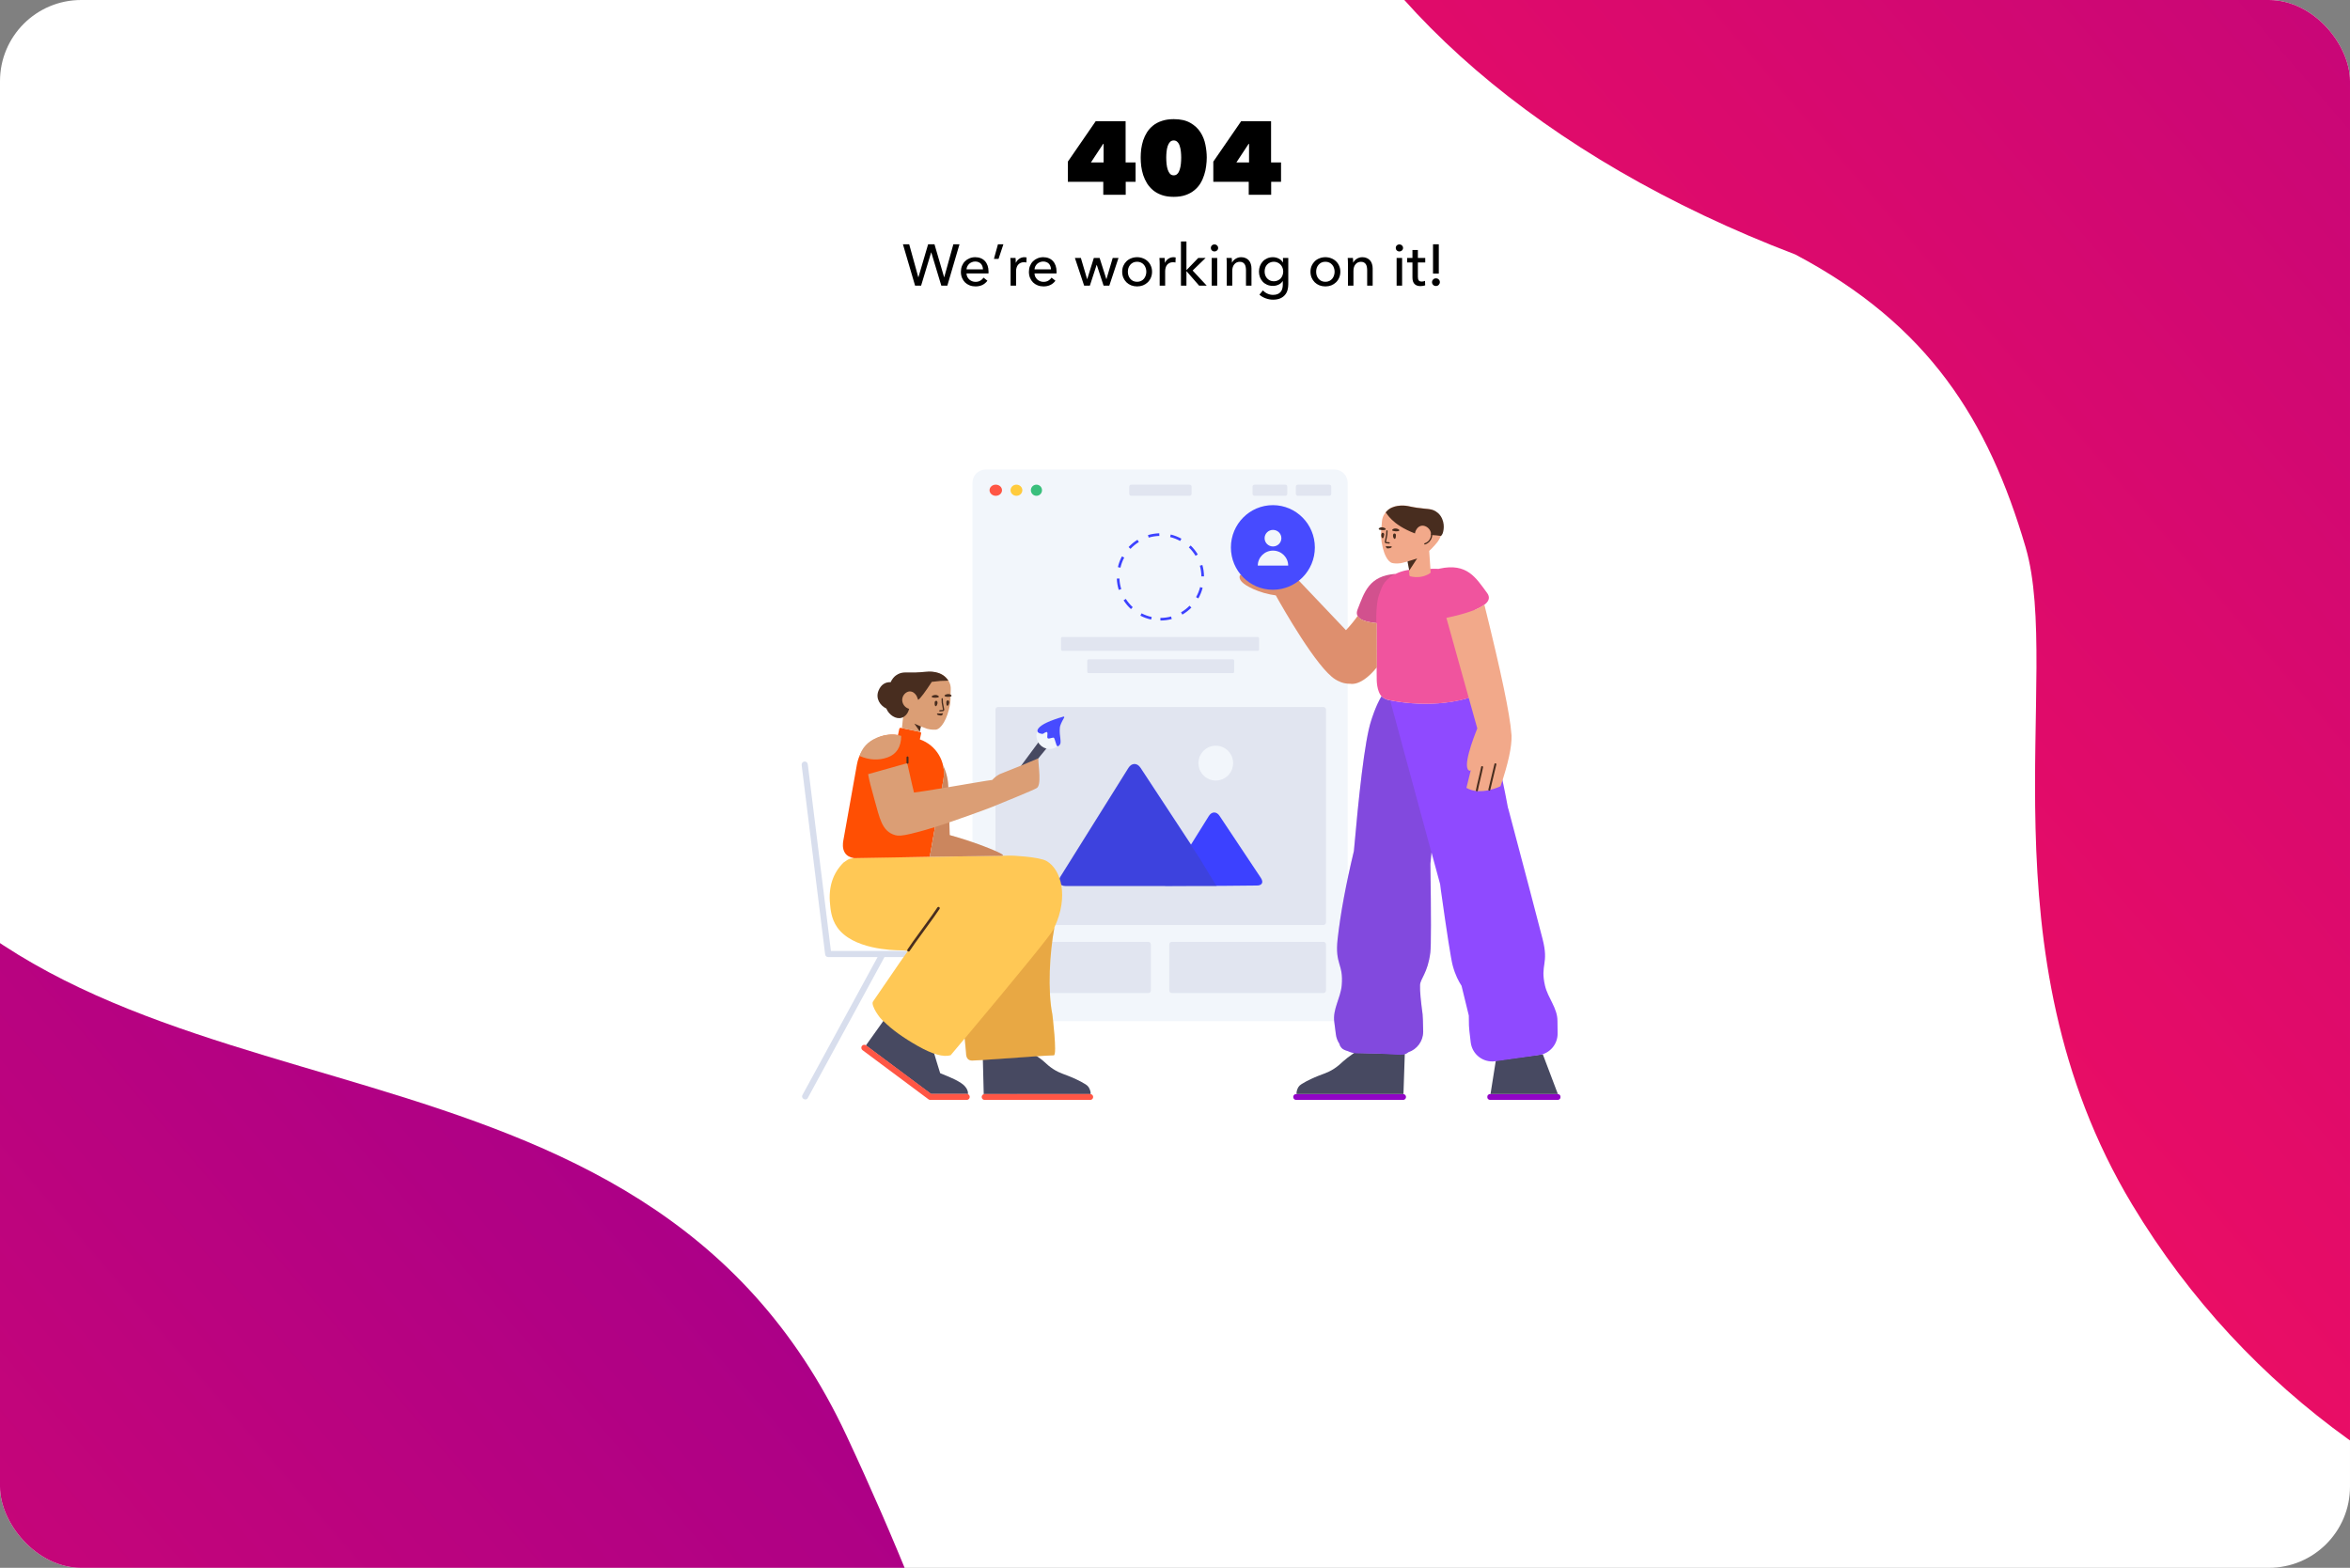 <svg width="1448" height="966" viewBox="0 0 1448 966" fill="none" xmlns="http://www.w3.org/2000/svg">
<rect x="0" y="0" width="1448" height="966" fill="#808080" stroke="none"/>
<g clip-path="url(#clip0_558_12682)">
<rect width="1448" height="966" rx="50" fill="white"/>
<path fill-rule="evenodd" clip-rule="evenodd" d="M2066.61 -9.429C1939.46 -281.368 1611.44 -184.228 1467.74 -387.253C1389.07 -498.391 1262.52 -745.996 899.726 -432.423C666.239 -229.13 793.847 37.606 1106.23 156.802C1188.42 200.27 1225.11 258.899 1248.09 337.083C1271.07 415.267 1219.64 585.642 1313.72 742.082C1596.82 1212.86 2542.77 1008.97 2066.61 -9.429Z" fill="url(#paint0_linear_558_12682)"/>
<path fill-rule="evenodd" clip-rule="evenodd" d="M521.608 884.571C394.461 612.632 66.443 709.772 -77.264 506.747C-155.931 395.609 -282.481 148.004 -645.274 461.577C-878.761 664.87 -751.153 931.606 -438.769 1050.8C-356.584 1094.27 -319.893 1152.9 -296.91 1231.08C-273.928 1309.27 -325.357 1479.64 -231.283 1636.08C51.816 2106.86 997.77 1902.97 521.608 884.571Z" fill="url(#paint1_linear_558_12682)"/>
<path d="M693.632 120H679.808V112H657.984V99.584L675.136 74.688H693.568V100.096H699.712V112H693.632V120ZM679.744 88.64L672.192 100.096H680V88.64H679.744ZM723.213 121.28C720.439 121.28 718.007 120.917 715.917 120.192C713.826 119.467 712.034 118.485 710.541 117.248C709.047 116.011 707.789 114.581 706.765 112.96C705.783 111.339 704.994 109.632 704.397 107.84C703.842 106.048 703.437 104.235 703.181 102.4C702.967 100.565 702.861 98.795 702.861 97.088C702.861 95.424 702.967 93.675 703.181 91.84C703.437 90.005 703.842 88.213 704.397 86.464C704.994 84.715 705.783 83.051 706.765 81.472C707.789 79.893 709.047 78.507 710.541 77.312C712.034 76.117 713.826 75.179 715.917 74.496C718.007 73.771 720.439 73.408 723.213 73.408C727.394 73.408 730.807 74.176 733.453 75.712C736.098 77.205 738.167 79.125 739.661 81.472C741.154 83.776 742.178 86.336 742.733 89.152C743.287 91.925 743.565 94.571 743.565 97.088C743.565 98.752 743.437 100.523 743.181 102.4C742.967 104.235 742.562 106.048 741.965 107.84C741.41 109.632 740.642 111.339 739.661 112.96C738.679 114.581 737.421 116.011 735.885 117.248C734.391 118.485 732.599 119.467 730.509 120.192C728.418 120.917 725.986 121.28 723.213 121.28ZM723.213 86.528C722.274 86.528 721.506 86.848 720.909 87.488C720.311 88.128 719.842 88.96 719.501 89.984C719.159 91.008 718.925 92.16 718.797 93.44C718.669 94.677 718.605 95.893 718.605 97.088C718.605 98.325 718.669 99.605 718.797 100.928C718.925 102.208 719.159 103.381 719.501 104.448C719.842 105.515 720.311 106.389 720.909 107.072C721.506 107.712 722.274 108.032 723.213 108.032C724.151 108.032 724.919 107.712 725.517 107.072C726.157 106.389 726.626 105.515 726.925 104.448C727.266 103.381 727.501 102.208 727.629 100.928C727.757 99.605 727.821 98.325 727.821 97.088C727.821 95.893 727.757 94.677 727.629 93.44C727.501 92.16 727.266 91.008 726.925 89.984C726.626 88.96 726.157 88.128 725.517 87.488C724.919 86.848 724.151 86.528 723.213 86.528ZM783.257 120H769.433V112H747.609V99.584L764.761 74.688H783.193V100.096H789.337V112H783.257V120ZM769.369 88.64L761.817 100.096H769.625V88.64H769.369Z" fill="black"/>
<path d="M565.828 170.816H565.9L571.876 150.512H575.8L581.74 170.816H581.812L587.428 150.512H591.208L583.72 176H580.012L573.82 155.516H573.748L567.556 176H563.848L556.36 150.512H560.212L565.828 170.816ZM605.685 165.956C605.661 165.284 605.541 164.66 605.325 164.084C605.133 163.484 604.833 162.968 604.425 162.536C604.041 162.104 603.549 161.768 602.949 161.528C602.373 161.264 601.689 161.132 600.897 161.132C600.177 161.132 599.493 161.264 598.845 161.528C598.221 161.768 597.669 162.104 597.189 162.536C596.733 162.968 596.349 163.484 596.037 164.084C595.749 164.66 595.581 165.284 595.533 165.956H605.685ZM609.105 167.324C609.105 167.516 609.105 167.708 609.105 167.9C609.105 168.092 609.093 168.284 609.069 168.476H595.533C595.557 169.196 595.713 169.88 596.001 170.528C596.313 171.152 596.721 171.704 597.225 172.184C597.729 172.64 598.305 173 598.953 173.264C599.625 173.528 600.333 173.66 601.077 173.66C602.229 173.66 603.225 173.408 604.065 172.904C604.905 172.4 605.565 171.788 606.045 171.068L608.421 172.976C607.509 174.176 606.429 175.064 605.181 175.64C603.957 176.192 602.589 176.468 601.077 176.468C599.781 176.468 598.581 176.252 597.477 175.82C596.373 175.388 595.425 174.788 594.633 174.02C593.841 173.228 593.217 172.28 592.761 171.176C592.305 170.072 592.077 168.848 592.077 167.504C592.077 166.184 592.293 164.972 592.725 163.868C593.181 162.74 593.805 161.78 594.597 160.988C595.389 160.196 596.325 159.584 597.405 159.152C598.485 158.696 599.649 158.468 600.897 158.468C602.145 158.468 603.273 158.672 604.281 159.08C605.313 159.488 606.177 160.076 606.873 160.844C607.593 161.612 608.145 162.548 608.529 163.652C608.913 164.732 609.105 165.956 609.105 167.324ZM615.27 159.512H612.426L614.91 150.512H618.258L615.27 159.512ZM622.689 162.608C622.689 162.152 622.677 161.564 622.653 160.844C622.629 160.124 622.593 159.488 622.545 158.936H625.749C625.797 159.368 625.833 159.872 625.857 160.448C625.881 161 625.893 161.456 625.893 161.816H626.001C626.481 160.808 627.177 160.004 628.089 159.404C629.025 158.78 630.069 158.468 631.221 158.468C631.749 158.468 632.193 158.516 632.553 158.612L632.409 161.744C631.929 161.624 631.413 161.564 630.861 161.564C630.045 161.564 629.337 161.72 628.737 162.032C628.137 162.32 627.633 162.716 627.225 163.22C626.841 163.724 626.553 164.312 626.361 164.984C626.169 165.632 626.073 166.316 626.073 167.036V176H622.689V162.608ZM647.592 165.956C647.568 165.284 647.448 164.66 647.232 164.084C647.04 163.484 646.74 162.968 646.332 162.536C645.948 162.104 645.456 161.768 644.856 161.528C644.28 161.264 643.596 161.132 642.804 161.132C642.084 161.132 641.4 161.264 640.752 161.528C640.128 161.768 639.576 162.104 639.096 162.536C638.64 162.968 638.256 163.484 637.944 164.084C637.656 164.66 637.488 165.284 637.44 165.956H647.592ZM651.012 167.324C651.012 167.516 651.012 167.708 651.012 167.9C651.012 168.092 651 168.284 650.976 168.476H637.44C637.464 169.196 637.62 169.88 637.908 170.528C638.22 171.152 638.628 171.704 639.132 172.184C639.636 172.64 640.212 173 640.86 173.264C641.532 173.528 642.24 173.66 642.984 173.66C644.136 173.66 645.132 173.408 645.972 172.904C646.812 172.4 647.472 171.788 647.952 171.068L650.328 172.976C649.416 174.176 648.336 175.064 647.088 175.64C645.864 176.192 644.496 176.468 642.984 176.468C641.688 176.468 640.488 176.252 639.384 175.82C638.28 175.388 637.332 174.788 636.54 174.02C635.748 173.228 635.124 172.28 634.668 171.176C634.212 170.072 633.984 168.848 633.984 167.504C633.984 166.184 634.2 164.972 634.632 163.868C635.088 162.74 635.712 161.78 636.504 160.988C637.296 160.196 638.232 159.584 639.312 159.152C640.392 158.696 641.556 158.468 642.804 158.468C644.052 158.468 645.18 158.672 646.188 159.08C647.22 159.488 648.084 160.076 648.78 160.844C649.5 161.612 650.052 162.548 650.436 163.652C650.82 164.732 651.012 165.956 651.012 167.324ZM665.996 158.936L669.848 171.968H669.92L673.988 158.936H677.552L681.692 171.968H681.764L685.616 158.936H689.18L683.528 176H680L675.788 163.184H675.716L671.54 176H668.012L662.324 158.936H665.996ZM709.86 167.432C709.86 168.752 709.62 169.964 709.14 171.068C708.684 172.172 708.036 173.132 707.196 173.948C706.38 174.74 705.408 175.364 704.28 175.82C703.152 176.252 701.94 176.468 700.644 176.468C699.348 176.468 698.136 176.252 697.008 175.82C695.88 175.364 694.908 174.74 694.092 173.948C693.276 173.132 692.628 172.172 692.148 171.068C691.692 169.964 691.464 168.752 691.464 167.432C691.464 166.112 691.692 164.912 692.148 163.832C692.628 162.728 693.276 161.78 694.092 160.988C694.908 160.196 695.88 159.584 697.008 159.152C698.136 158.696 699.348 158.468 700.644 158.468C701.94 158.468 703.152 158.696 704.28 159.152C705.408 159.584 706.38 160.196 707.196 160.988C708.036 161.78 708.684 162.728 709.14 163.832C709.62 164.912 709.86 166.112 709.86 167.432ZM706.332 167.432C706.332 166.616 706.2 165.836 705.936 165.092C705.696 164.348 705.336 163.7 704.856 163.148C704.376 162.572 703.776 162.116 703.056 161.78C702.36 161.444 701.556 161.276 700.644 161.276C699.732 161.276 698.916 161.444 698.196 161.78C697.5 162.116 696.912 162.572 696.432 163.148C695.952 163.7 695.58 164.348 695.316 165.092C695.076 165.836 694.956 166.616 694.956 167.432C694.956 168.248 695.076 169.028 695.316 169.772C695.58 170.516 695.952 171.176 696.432 171.752C696.912 172.328 697.5 172.784 698.196 173.12C698.916 173.456 699.732 173.624 700.644 173.624C701.556 173.624 702.36 173.456 703.056 173.12C703.776 172.784 704.376 172.328 704.856 171.752C705.336 171.176 705.696 170.516 705.936 169.772C706.2 169.028 706.332 168.248 706.332 167.432ZM714.553 162.608C714.553 162.152 714.541 161.564 714.517 160.844C714.493 160.124 714.457 159.488 714.409 158.936H717.613C717.661 159.368 717.697 159.872 717.721 160.448C717.745 161 717.757 161.456 717.757 161.816H717.865C718.345 160.808 719.041 160.004 719.953 159.404C720.889 158.78 721.933 158.468 723.085 158.468C723.613 158.468 724.057 158.516 724.417 158.612L724.273 161.744C723.793 161.624 723.277 161.564 722.725 161.564C721.909 161.564 721.201 161.72 720.601 162.032C720.001 162.32 719.497 162.716 719.089 163.22C718.705 163.724 718.417 164.312 718.225 164.984C718.033 165.632 717.937 166.316 717.937 167.036V176H714.553V162.608ZM731.052 166.352H731.16L738.324 158.936H742.86L734.868 166.676L743.544 176H738.864L731.16 167.144H731.052V176H727.668V148.784H731.052V166.352ZM750 176H746.616V158.936H750V176ZM750.576 152.78C750.576 153.404 750.348 153.92 749.892 154.328C749.46 154.736 748.932 154.94 748.308 154.94C747.684 154.94 747.156 154.736 746.724 154.328C746.292 153.896 746.076 153.38 746.076 152.78C746.076 152.156 746.292 151.64 746.724 151.232C747.156 150.8 747.684 150.584 748.308 150.584C748.932 150.584 749.46 150.8 749.892 151.232C750.348 151.64 750.576 152.156 750.576 152.78ZM758.956 158.936C759.004 159.368 759.04 159.86 759.064 160.412C759.088 160.94 759.1 161.384 759.1 161.744H759.208C759.424 161.288 759.712 160.868 760.072 160.484C760.456 160.076 760.888 159.728 761.368 159.44C761.848 159.128 762.376 158.888 762.952 158.72C763.528 158.552 764.128 158.468 764.752 158.468C765.856 158.468 766.804 158.66 767.596 159.044C768.388 159.404 769.048 159.896 769.576 160.52C770.104 161.144 770.488 161.876 770.728 162.716C770.992 163.556 771.124 164.456 771.124 165.416V176H767.74V166.532C767.74 165.836 767.68 165.176 767.56 164.552C767.464 163.928 767.272 163.376 766.984 162.896C766.696 162.416 766.3 162.032 765.796 161.744C765.292 161.456 764.644 161.312 763.852 161.312C762.508 161.312 761.404 161.828 760.54 162.86C759.7 163.868 759.28 165.224 759.28 166.928V176H755.896V162.608C755.896 162.152 755.884 161.564 755.86 160.844C755.836 160.124 755.8 159.488 755.752 158.936H758.956ZM778.182 178.916C778.926 179.756 779.85 180.428 780.954 180.932C782.082 181.436 783.234 181.688 784.41 181.688C785.538 181.688 786.486 181.52 787.254 181.184C788.022 180.872 788.634 180.428 789.09 179.852C789.57 179.3 789.906 178.64 790.098 177.872C790.314 177.104 790.422 176.276 790.422 175.388V173.192H790.35C789.726 174.152 788.874 174.884 787.794 175.388C786.714 175.892 785.562 176.144 784.338 176.144C783.042 176.144 781.854 175.916 780.774 175.46C779.718 175.004 778.818 174.38 778.074 173.588C777.33 172.796 776.754 171.872 776.346 170.816C775.938 169.736 775.734 168.584 775.734 167.36C775.734 166.136 775.938 164.984 776.346 163.904C776.754 162.824 777.33 161.888 778.074 161.096C778.818 160.28 779.718 159.644 780.774 159.188C781.83 158.708 783.006 158.468 784.302 158.468C785.526 158.468 786.69 158.732 787.794 159.26C788.922 159.788 789.81 160.592 790.458 161.672H790.53V158.936H793.806V175.136C793.806 176.384 793.65 177.572 793.338 178.7C793.026 179.852 792.498 180.86 791.754 181.724C791.01 182.612 790.038 183.32 788.838 183.848C787.638 184.376 786.15 184.64 784.374 184.64C782.886 184.64 781.386 184.364 779.874 183.812C778.386 183.284 777.102 182.528 776.022 181.544L778.182 178.916ZM779.226 167.288C779.226 168.08 779.346 168.836 779.586 169.556C779.85 170.276 780.222 170.912 780.702 171.464C781.206 172.016 781.806 172.46 782.502 172.796C783.198 173.132 783.99 173.3 784.878 173.3C785.742 173.3 786.534 173.144 787.254 172.832C787.974 172.52 788.586 172.1 789.09 171.572C789.594 171.02 789.978 170.384 790.242 169.664C790.53 168.92 790.674 168.128 790.674 167.288C790.674 166.472 790.53 165.704 790.242 164.984C789.978 164.264 789.582 163.628 789.054 163.076C788.55 162.524 787.938 162.092 787.218 161.78C786.522 161.444 785.742 161.276 784.878 161.276C783.99 161.276 783.198 161.444 782.502 161.78C781.806 162.092 781.206 162.524 780.702 163.076C780.222 163.604 779.85 164.24 779.586 164.984C779.346 165.704 779.226 166.472 779.226 167.288ZM825.876 167.432C825.876 168.752 825.636 169.964 825.156 171.068C824.7 172.172 824.052 173.132 823.212 173.948C822.396 174.74 821.424 175.364 820.296 175.82C819.168 176.252 817.956 176.468 816.66 176.468C815.364 176.468 814.152 176.252 813.024 175.82C811.896 175.364 810.924 174.74 810.108 173.948C809.292 173.132 808.644 172.172 808.164 171.068C807.708 169.964 807.48 168.752 807.48 167.432C807.48 166.112 807.708 164.912 808.164 163.832C808.644 162.728 809.292 161.78 810.108 160.988C810.924 160.196 811.896 159.584 813.024 159.152C814.152 158.696 815.364 158.468 816.66 158.468C817.956 158.468 819.168 158.696 820.296 159.152C821.424 159.584 822.396 160.196 823.212 160.988C824.052 161.78 824.7 162.728 825.156 163.832C825.636 164.912 825.876 166.112 825.876 167.432ZM822.348 167.432C822.348 166.616 822.216 165.836 821.952 165.092C821.712 164.348 821.352 163.7 820.872 163.148C820.392 162.572 819.792 162.116 819.072 161.78C818.376 161.444 817.572 161.276 816.66 161.276C815.748 161.276 814.932 161.444 814.212 161.78C813.516 162.116 812.928 162.572 812.448 163.148C811.968 163.7 811.596 164.348 811.332 165.092C811.092 165.836 810.972 166.616 810.972 167.432C810.972 168.248 811.092 169.028 811.332 169.772C811.596 170.516 811.968 171.176 812.448 171.752C812.928 172.328 813.516 172.784 814.212 173.12C814.932 173.456 815.748 173.624 816.66 173.624C817.572 173.624 818.376 173.456 819.072 173.12C819.792 172.784 820.392 172.328 820.872 171.752C821.352 171.176 821.712 170.516 821.952 169.772C822.216 169.028 822.348 168.248 822.348 167.432ZM833.628 158.936C833.676 159.368 833.712 159.86 833.736 160.412C833.76 160.94 833.772 161.384 833.772 161.744H833.88C834.096 161.288 834.384 160.868 834.744 160.484C835.128 160.076 835.56 159.728 836.04 159.44C836.52 159.128 837.048 158.888 837.624 158.72C838.2 158.552 838.8 158.468 839.424 158.468C840.528 158.468 841.476 158.66 842.268 159.044C843.06 159.404 843.72 159.896 844.248 160.52C844.776 161.144 845.16 161.876 845.4 162.716C845.664 163.556 845.796 164.456 845.796 165.416V176H842.412V166.532C842.412 165.836 842.352 165.176 842.232 164.552C842.136 163.928 841.944 163.376 841.656 162.896C841.368 162.416 840.972 162.032 840.468 161.744C839.964 161.456 839.316 161.312 838.524 161.312C837.18 161.312 836.076 161.828 835.212 162.86C834.372 163.868 833.952 165.224 833.952 166.928V176H830.568V162.608C830.568 162.152 830.556 161.564 830.532 160.844C830.508 160.124 830.472 159.488 830.424 158.936H833.628ZM863.941 176H860.557V158.936H863.941V176ZM864.517 152.78C864.517 153.404 864.289 153.92 863.833 154.328C863.401 154.736 862.873 154.94 862.249 154.94C861.625 154.94 861.097 154.736 860.665 154.328C860.233 153.896 860.017 153.38 860.017 152.78C860.017 152.156 860.233 151.64 860.665 151.232C861.097 150.8 861.625 150.584 862.249 150.584C862.873 150.584 863.401 150.8 863.833 151.232C864.289 151.64 864.517 152.156 864.517 152.78ZM878.19 161.708H873.654V170.6C873.654 171.632 873.846 172.376 874.23 172.832C874.614 173.264 875.226 173.48 876.066 173.48C876.378 173.48 876.714 173.444 877.074 173.372C877.434 173.3 877.758 173.192 878.046 173.048L878.154 175.82C877.746 175.964 877.29 176.072 876.786 176.144C876.306 176.24 875.802 176.288 875.274 176.288C873.666 176.288 872.43 175.844 871.566 174.956C870.726 174.068 870.306 172.736 870.306 170.96V161.708H867.03V158.936H870.306V154.04H873.654V158.936H878.19V161.708ZM886.546 168.548H882.982V150.512H886.546V168.548ZM887.194 173.84C887.194 174.464 886.966 175.016 886.51 175.496C886.054 175.976 885.478 176.216 884.782 176.216C884.11 176.216 883.534 175.988 883.054 175.532C882.598 175.052 882.37 174.5 882.37 173.876C882.37 173.228 882.598 172.676 883.054 172.22C883.51 171.74 884.086 171.5 884.782 171.5C885.478 171.5 886.054 171.728 886.51 172.184C886.966 172.64 887.194 173.192 887.194 173.84Z" fill="black"/>
<path d="M822.296 289.308H607.306C602.842 289.308 599.224 292.927 599.224 297.392V621.129C599.224 625.593 602.842 629.212 607.306 629.212H822.296C826.76 629.212 830.379 625.593 830.379 621.129V297.392C830.379 292.927 826.76 289.308 822.296 289.308Z" fill="#F2F6FB"/>
<path d="M613.57 305.486C615.69 305.486 617.409 303.947 617.409 302.05C617.409 300.153 615.69 298.615 613.57 298.615C611.449 298.615 609.731 300.153 609.731 302.05C609.731 303.947 611.449 305.486 613.57 305.486Z" fill="#FF5645"/>
<path d="M626.299 305.486C628.308 305.486 629.936 303.947 629.936 302.05C629.936 300.153 628.308 298.615 626.299 298.615C624.291 298.615 622.662 300.153 622.662 302.05C622.662 303.947 624.291 305.486 626.299 305.486Z" fill="#FFCB3D"/>
<path d="M638.625 305.486C640.522 305.486 642.06 303.947 642.06 302.05C642.06 300.153 640.522 298.615 638.625 298.615C636.728 298.615 635.19 300.153 635.19 302.05C635.19 303.947 636.728 305.486 638.625 305.486Z" fill="#3ABF7C"/>
<path d="M697.02 298.615H732.986C733.656 298.615 734.199 299.158 734.199 299.827V304.273C734.199 304.943 733.656 305.486 732.986 305.486H697.02C696.35 305.486 695.808 304.943 695.808 304.273V299.827C695.808 299.158 696.35 298.615 697.02 298.615ZM799.666 298.615H819.063C819.733 298.615 820.276 299.158 820.276 299.827V304.273C820.276 304.943 819.733 305.486 819.063 305.486H799.666C798.996 305.486 798.453 304.943 798.453 304.273V299.827C798.453 299.158 798.996 298.615 799.666 298.615ZM772.994 298.615H791.988C792.657 298.615 793.2 299.158 793.2 299.827V304.273C793.2 304.943 792.657 305.486 791.988 305.486H772.994C772.325 305.486 771.782 304.943 771.782 304.273V299.827C771.782 299.158 772.325 298.615 772.994 298.615ZM670.752 406.245H759.658C760.105 406.245 760.466 406.607 760.466 407.053V413.934C760.466 414.38 760.105 414.742 759.658 414.742H670.752C670.306 414.742 669.944 414.38 669.944 413.934V407.053C669.944 406.607 670.306 406.245 670.752 406.245ZM654.588 392.488H775.015C775.461 392.488 775.823 392.85 775.823 393.296V400.177C775.823 400.623 775.461 400.985 775.015 400.985H654.588C654.141 400.985 653.779 400.623 653.779 400.177V393.296C653.779 392.85 654.141 392.488 654.588 392.488ZM613.368 437.231C613.368 436.339 614.095 435.617 614.985 435.617H815.426C816.319 435.617 817.043 436.339 817.043 437.231V568.338C817.043 569.23 816.315 569.952 815.426 569.952H614.985C614.092 569.952 613.368 569.229 613.368 568.338V437.231ZM614.632 580.308H707.071C707.792 580.308 708.053 580.383 708.317 580.524C708.58 580.665 708.787 580.872 708.928 581.135C709.068 581.399 709.144 581.66 709.144 582.381V609.797C709.144 610.517 709.068 610.779 708.928 611.042C708.787 611.305 708.58 611.512 708.317 611.653C708.053 611.794 707.792 611.869 707.071 611.869H614.632C613.911 611.869 613.65 611.794 613.386 611.653C613.123 611.512 612.916 611.305 612.775 611.042C612.634 610.779 612.559 610.517 612.559 609.797V582.381C612.559 581.66 612.634 581.399 612.775 581.135C612.916 580.872 613.123 580.665 613.386 580.524C613.65 580.383 613.911 580.308 614.632 580.308ZM722.531 580.308H814.971C815.691 580.308 815.953 580.383 816.216 580.524C816.479 580.665 816.686 580.872 816.827 581.135C816.968 581.399 817.043 581.66 817.043 582.381V609.797C817.043 610.517 816.968 610.779 816.827 611.042C816.686 611.305 816.479 611.512 816.216 611.653C815.953 611.794 815.691 611.869 814.971 611.869H722.531C721.81 611.869 721.549 611.794 721.286 611.653C721.022 611.512 720.816 611.305 720.675 611.042C720.534 610.779 720.459 610.517 720.459 609.797V582.381C720.459 581.66 720.534 581.399 720.675 581.135C720.816 580.872 721.022 580.665 721.286 580.524C721.549 580.383 721.81 580.308 722.531 580.308Z" fill="#E1E5F0"/>
<path d="M749.132 480.921C755.032 480.921 759.815 476.117 759.815 470.192C759.815 464.266 755.032 459.462 749.132 459.462C743.231 459.462 738.448 464.266 738.448 470.192C738.448 476.117 743.231 480.921 749.132 480.921Z" fill="#F2F6FB"/>
<path d="M715.003 382.331V380.714C717.251 380.714 719.459 380.421 721.588 379.847L722.009 381.408C719.743 382.019 717.393 382.331 715.003 382.331ZM728.531 378.682L727.716 377.286C729.636 376.165 731.401 374.795 732.965 373.213L734.114 374.35C732.451 376.032 730.573 377.49 728.531 378.682ZM738.383 368.715L736.978 367.916C738.075 365.986 738.913 363.918 739.468 361.758L741.033 362.161C740.443 364.459 739.551 366.661 738.383 368.715ZM741.875 355.108L740.259 355.128C740.23 352.882 739.908 350.677 739.307 348.554L740.862 348.114C741.502 350.373 741.845 352.719 741.875 355.108ZM738.051 341.624L736.665 342.457C735.52 340.551 734.127 338.803 732.525 337.26L733.646 336.096C735.35 337.737 736.832 339.597 738.051 341.624ZM727.959 331.901L727.179 333.317C725.236 332.245 723.157 331.434 720.99 330.907L721.372 329.336C723.679 329.897 725.891 330.761 727.959 331.901ZM714.311 328.585L714.352 330.202C712.107 330.258 709.906 330.609 707.791 331.238L707.33 329.688C709.582 329.019 711.924 328.646 714.311 328.585ZM700.879 332.584L701.729 333.959C699.839 335.129 698.109 336.545 696.587 338.166L695.409 337.06C697.028 335.335 698.868 333.829 700.879 332.584ZM691.287 342.802L692.713 343.564C691.667 345.521 690.883 347.61 690.384 349.784L688.809 349.423C689.339 347.108 690.174 344.885 691.287 342.802ZM688.149 356.494L689.764 356.432C689.85 358.675 690.229 360.872 690.886 362.98L689.343 363.461C688.643 361.217 688.24 358.88 688.149 356.494ZM692.321 369.874L693.684 369.005C694.878 370.88 696.316 372.592 697.957 374.094L696.865 375.286C695.121 373.689 693.591 371.869 692.321 369.874ZM702.659 379.334L703.402 377.898C705.372 378.919 707.47 379.676 709.651 380.146L709.31 381.726C706.989 381.226 704.755 380.42 702.659 379.334ZM731.922 545.891L717.9 545.954L717.939 545.891H656.697C652.903 545.891 651.46 543.283 653.471 540.066L695.323 473.159C697.335 469.942 700.665 469.897 702.763 473.063L733.862 520.384L744.863 502.76C746.637 499.919 749.579 499.874 751.436 502.663L776.907 540.907C778.763 543.694 777.572 545.711 774.218 545.607L755.592 545.784L749.711 545.81L749.76 545.891C749.76 545.891 746.687 545.891 742.891 545.891H731.922Z" fill="#3C41FF"/>
<path opacity="0.177" d="M749.594 545.983C749.594 545.983 746.521 545.983 742.725 545.983H656.531C652.737 545.983 651.293 543.374 653.305 540.158L695.156 473.251C697.168 470.034 700.499 469.989 702.597 473.155L738.788 528.225" fill="#444444"/>
<path d="M959.696 677.712H918.274C917.304 677.712 916.456 677.013 916.456 676.173V675.614C916.456 674.774 917.264 674.075 918.274 674.075H959.696C960.666 674.075 961.515 674.774 961.515 675.614V676.173C961.515 677.013 960.707 677.712 959.696 677.712ZM864.527 674.075C865.531 674.075 866.345 674.889 866.345 675.894C866.345 676.898 865.531 677.712 864.527 677.712H798.656C797.651 677.712 796.837 676.898 796.837 675.894C796.837 674.889 797.651 674.075 798.656 674.075H864.527Z" fill="#9105C6"/>
<path d="M959.917 674.087C959.845 674.079 959.771 674.075 959.696 674.075H918.413L921.68 653.457L950.615 649.537L959.917 674.087ZM864.768 674.091C864.689 674.08 864.608 674.075 864.527 674.075H798.942C798.898 673.854 798.876 673.575 798.883 673.214C798.928 672.931 798.934 672.608 799.02 672.286C799.539 670.355 800.167 669.072 802.006 667.932C803.845 666.792 805.722 665.774 807.678 664.878C814.891 661.487 817.355 661.53 822.098 658.42C824.061 657.12 825.866 655.616 827.551 653.988C828.675 652.902 830.969 651.139 834.434 648.698L865.59 649.396L864.768 674.091Z" fill="#474961"/>
<path d="M908.619 426.409C911.695 432.397 920.02 450.98 927.452 488.809C928.064 491.947 928.651 495.003 929.215 497.969L929.272 497.901C939.457 536.282 946.527 563.152 950.481 578.51C954.543 594.284 948.91 594.038 951.99 607.308C953.766 614.959 959.716 621.111 959.664 629.078C959.656 630.336 959.687 632.853 959.755 636.627C959.878 643.367 954.953 649.14 948.278 650.078L921.316 653.868C914.022 654.893 907.279 649.81 906.254 642.516C906.244 642.449 906.235 642.382 906.227 642.314C905.499 636.496 905.131 633.036 905.122 631.937C905.102 629.658 905.074 627.584 905.03 625.694C903.477 619.336 901.858 612.718 900.555 607.384C898.797 604.668 896.729 600.914 895.099 594.84C894.027 590.844 891.59 575.291 887.787 548.181C887.714 547.817 887.575 546.697 887.37 544.819L882.047 525.225C881.825 527.513 881.599 529.828 881.37 532.164C881.839 564.636 881.827 582.878 881.333 586.89C879.778 599.515 875.126 602.991 874.99 606.958C874.857 610.845 875.448 616.508 876.57 625.02C876.714 626.111 876.831 629.587 876.92 635.451C876.921 635.519 876.922 635.587 876.922 635.654C876.922 641.558 873.087 646.566 867.772 648.322C864.429 651.366 859.046 649.05 844.91 649.146C844.91 649.146 842.735 649.165 839.863 648.992L836.359 648.992C834.285 648.992 832.311 648.516 830.549 647.661C828.878 647.193 827.495 646.578 826.725 645.769C826.082 645.074 825.676 644.286 825.676 644.286C825.484 643.856 825.346 643.432 825.247 643.032C824.13 641.351 823.38 639.394 823.121 637.269C822.664 633.522 822.344 631.026 822.161 629.781C821.002 621.899 826.037 614.979 826.731 607.155C827.934 593.585 822.391 594.613 824.218 578.428C825.98 562.815 829.315 544.793 834.222 524.363C837.06 492.185 840.795 456.03 844.91 443.881C844.979 443.664 847.545 435.052 851.256 428.973C851.369 429.095 851.487 429.212 851.609 429.324C852.073 429.761 852.535 430.076 852.996 430.311C853.919 430.86 854.684 431.049 854.684 431.049C854.684 431.049 854.722 431.048 854.761 431.088C854.761 431.088 879.537 437.285 904.12 430.227L904.195 430.185C904.195 430.185 904.953 429.969 905.856 429.388C906.271 429.138 906.759 428.766 907.209 428.354C907.772 427.803 908.237 427.14 908.619 426.409Z" fill="#8F4AFF"/>
<path opacity="0.177" d="M856.556 431.483L869.493 479.187L882.035 525.353C881.817 527.6 881.595 529.872 881.37 532.164C881.839 564.636 881.827 582.878 881.333 586.89C879.778 599.515 875.126 602.991 874.99 606.958C874.857 610.845 875.448 616.508 876.57 625.02C876.714 626.111 876.831 629.587 876.92 635.451C876.921 635.519 876.922 635.587 876.922 635.654C876.922 641.558 873.087 646.566 867.772 648.322C864.429 651.366 859.045 649.05 844.91 649.146C844.91 649.146 842.735 649.165 839.863 648.992L836.359 648.992C834.285 648.992 832.311 648.516 830.549 647.661C828.878 647.193 827.495 646.578 826.725 645.768C826.082 645.074 825.676 644.286 825.676 644.286C825.484 643.856 825.346 643.432 825.247 643.032C824.13 641.351 823.38 639.394 823.121 637.269C822.664 633.522 822.344 631.026 822.161 629.781C821.002 621.899 826.037 614.979 826.731 607.155C827.934 593.585 822.391 594.613 824.218 578.428C825.98 562.815 829.315 544.793 834.222 524.363C837.06 492.185 840.795 456.03 844.91 443.881C844.979 443.664 847.545 435.052 851.256 428.973C851.369 429.095 851.487 429.212 851.609 429.324C852.073 429.761 852.535 430.076 852.996 430.311C853.919 430.86 854.684 431.049 854.684 431.049C854.684 431.049 854.722 431.048 854.761 431.088C854.761 431.088 855.393 431.246 856.556 431.483Z" fill="#444444"/>
<path d="M909.049 375.672C909.095 376.137 909.141 376.616 909.185 377.111L909.187 377.233L909.298 379.211C909.949 401.231 910.274 411.128 910.456 415.006C910.456 415.006 910.425 415.411 910.473 416.016C910.58 417.793 910.746 425.106 907.377 428.399C906.928 428.811 906.439 429.184 906.025 429.433C905.122 430.015 904.364 430.23 904.364 430.23L904.289 430.272C879.706 437.331 854.93 431.134 854.93 431.134C854.511 431.023 854.107 430.91 853.338 430.526C852.583 430.15 851.865 429.595 851.635 429.379C848.191 426.205 848.244 418.881 848.289 417.102C848.28 416.536 848.272 416.091 848.272 416.091C848.315 412.393 848.3 403.411 848.199 383.925C838.547 383.03 834.64 380.245 836.476 375.572C840.649 364.956 843.413 354.77 859.956 353.593C864.015 351.569 868.447 350.892 871.532 350.685C873.319 350.573 874.652 350.591 875.185 350.622C875.413 350.618 875.719 350.653 876.29 350.683C876.862 350.714 877.509 350.743 878.233 350.771C878.955 350.718 879.602 350.666 880.172 350.615C880.742 350.565 881.008 350.52 881.274 350.515C881.844 350.465 883.137 350.402 884.928 350.452C885.354 350.465 885.807 350.487 886.282 350.518C886.521 350.463 886.763 350.409 887.01 350.356C904.012 346.686 909.388 355.978 916.291 365.321C919.054 369.061 916.64 372.511 909.049 375.672Z" fill="#F0549E"/>
<path opacity="0.177" d="M859.699 353.592C857.337 354.783 855.106 356.433 853.346 358.716C852.564 359.74 851.563 361.293 850.803 363.53C850.694 363.855 850.585 364.14 850.477 364.465C850.222 365.157 849.677 366.622 849.21 368.206C848.708 369.994 848.31 373.396 848.05 378.13L848.052 378.252L848.011 380.233C848.018 381.481 848.024 382.69 848.03 383.861C838.616 382.933 834.818 380.159 836.634 375.539C840.771 365.013 843.523 354.908 859.699 353.592Z" fill="#444444"/>
<path d="M906.257 474.543C905.92 474.805 905.721 474.922 905.721 474.922C900.416 474.031 908.001 454.38 910.262 448.818L891.22 380.693C903.041 378.194 910.839 375.469 914.613 372.52C924.879 413.833 930.427 440.331 931.255 452.013C931.318 452.384 931.357 452.781 931.371 453.204C931.592 460.002 929.333 470.406 924.595 484.415C924.557 484.498 912.233 490.549 903.563 485.433L906.257 474.543ZM854.401 315.054C854.418 315.031 854.435 315.008 854.452 314.985C857.999 311.01 864.528 311.127 867.469 311.761C867.826 311.84 869.095 312.135 870.932 312.45C871.928 312.636 872.732 312.721 873.21 312.812C879.173 313.682 881.62 313.208 884.465 315.133C884.998 315.473 886.208 316.332 887.186 317.857C889.943 322.17 888.639 327.235 888.277 328.741C887.072 333.248 884.124 335.782 883.197 336.864C882.508 337.681 881.551 338.594 880.621 339.418L881.522 352.463C881.531 352.745 881.42 353.032 881.182 353.162C880.155 353.845 878.686 354.624 876.842 355.093C873.517 355.977 870.629 355.512 868.997 355.084C868.671 355.014 868.417 354.7 868.406 354.376L867.918 345.822C867.564 345.915 867.187 346.011 866.785 346.111C863.233 347.038 863.447 346.939 863.197 346.994C860.598 347.371 858.436 347.062 858.042 346.939C856.608 346.667 855.208 345.3 854.057 343.107C852.495 340.179 851.295 335.745 850.947 330.547C850.863 329.807 850.899 329.079 850.934 328.352L851.53 321.14C851.659 319.528 852.189 317.958 853.145 316.595C853.534 315.986 853.911 315.497 854.359 315.097C854.373 315.083 854.387 315.068 854.401 315.054ZM836.511 379.532C837.796 381.853 841.692 383.315 848.199 383.919C848.27 397.551 848.299 406.042 848.295 411.18C838.59 423.134 832.097 421.269 832.097 421.269C827.574 421.464 824.116 419.408 822.811 418.618C811.426 411.751 789.814 373.535 786.086 366.841C781.166 366.167 776.572 364.874 772.305 362.962C765.5 359.912 762.758 357.019 764.078 354.282L798.953 356.534L799.049 356.467L829.294 388.303C832.464 384.935 834.617 382.184 836.511 379.532Z" fill="#F2A98A"/>
<path opacity="0.2" d="M836.641 379.532C837.926 381.853 841.823 383.315 848.33 383.919C848.4 397.551 848.429 406.042 848.425 411.18C838.72 423.134 832.227 421.269 832.227 421.269C827.704 421.464 824.246 419.408 822.941 418.618C811.556 411.751 789.944 373.535 786.217 366.841C781.296 366.167 776.702 364.874 772.435 362.962C765.63 359.912 762.888 357.019 764.209 354.282L799.083 356.534L799.179 356.467L829.424 388.303C832.594 384.935 834.747 382.184 836.641 379.532Z" fill="#8C2A00"/>
<path d="M867.263 345.964L873.217 344.064L868.346 351.507L867.263 345.964Z" fill="#482D1F"/>
<path d="M881.779 329.636C881.822 328.657 881.62 327.651 881.093 326.726C879.997 324.782 877.692 323.524 875.695 323.964C874.572 324.212 873.76 324.98 873.671 325.052C872.442 326.305 872.049 327.726 872.049 327.726L871.852 328.67C857.368 323.144 854.56 316.17 853.805 315.73C854.035 315.47 854.262 315.25 854.403 315.061C857.99 311.09 864.641 311.22 867.621 311.859C868.019 311.941 869.288 312.237 871.164 312.556C872.201 312.746 873.005 312.831 873.483 312.922C879.566 313.805 882.054 313.335 884.939 315.264C885.472 315.604 886.723 316.467 887.7 317.992C890.749 322.621 889.36 327.717 888.831 328.881C888.461 329.695 887.88 330.203 887.88 330.203C885.739 329.882 883.744 329.74 881.779 329.636ZM849.907 326.34C849.508 326.238 849.414 325.707 849.711 325.439C850.092 325.135 850.754 324.846 851.561 324.889C853.216 324.975 854.934 326.158 853.053 326.545C851.948 326.771 850.665 326.541 849.907 326.34ZM858.206 327.058C857.806 326.956 857.713 326.425 858.05 326.16C858.431 325.856 859.093 325.567 859.941 325.611C861.595 325.698 863.312 326.921 861.432 327.268C860.245 327.529 858.964 327.26 858.206 327.058Z" fill="#482D1F"/>
<path d="M852.907 329.33C852.83 330.014 852.65 331.138 852.225 331.52C851.508 332.09 850.726 330.025 851.316 328.801C851.545 328.287 851.832 328.221 852.153 328.279C852.633 328.385 852.932 328.846 852.907 329.33ZM860.135 329.628C860.139 330.316 860.08 331.446 859.651 331.91C859.01 332.564 857.981 330.567 858.453 329.297C858.641 328.781 858.93 328.674 859.253 328.691C859.737 328.717 860.12 329.141 860.135 329.628Z" fill="#482D1F"/>
<path d="M856.392 337.729C856.679 337.663 857.375 337.497 857.52 337.059C857.524 336.978 857.571 336.859 857.534 336.777C857.388 336.486 856.895 336.622 856.167 336.624C854.871 336.637 853.828 336.461 853.828 336.461C853.828 336.461 854.068 337.283 854.257 337.536C854.629 338.162 855.942 337.826 856.392 337.729Z" fill="#482D1F"/>
<path d="M854.073 329.472L854.08 329.416L854.074 329.444L854.073 329.472ZM853.248 333.703C853.148 334.154 853.478 334.62 853.934 334.721C854.034 334.735 854.034 334.735 854.099 334.744C854.777 334.832 855.202 334.874 855.933 334.912C856.156 334.924 856.346 334.752 856.357 334.529C856.369 334.307 856.198 334.116 855.975 334.105C855.267 334.068 854.862 334.028 854.203 333.942L854.073 333.925C854.072 333.923 854.038 333.875 854.039 333.867L854.873 329.57L854.88 329.514L855.005 327.133C855.017 326.91 854.845 326.72 854.622 326.708C854.4 326.697 854.209 326.868 854.198 327.091L854.074 329.444L853.248 333.703Z" fill="#482D1F"/>
<path d="M881.752 329.012C881.812 330.209 881.465 331.469 880.822 332.444C880.036 333.675 879.047 334.288 877.809 334.709C877.597 334.781 877.484 335.01 877.556 335.222C877.628 335.433 877.857 335.546 878.069 335.474C878.613 335.289 879.05 335.101 879.566 334.781C880.327 334.31 880.987 333.689 881.5 332.884C882.235 331.771 882.628 330.341 882.559 328.972C882.548 328.749 882.358 328.577 882.135 328.588C881.912 328.599 881.741 328.789 881.752 329.012Z" fill="#482D1F"/>
<path d="M912.631 472.524C912.695 472.195 913.013 471.981 913.342 472.045C913.67 472.109 913.885 472.427 913.821 472.756C913.418 474.82 913.055 476.414 912.205 479.955C911.36 483.479 910.999 485.062 910.601 487.103C910.537 487.432 910.219 487.647 909.89 487.583C909.562 487.518 909.347 487.2 909.411 486.871C909.814 484.807 910.177 483.213 911.027 479.672C911.872 476.148 912.233 474.565 912.631 472.524ZM920.827 470.745C920.911 470.421 921.242 470.227 921.566 470.311C921.89 470.395 922.085 470.726 922 471.05C921.423 473.27 921.015 475.001 920.135 478.863C919.253 482.736 918.842 484.475 918.261 486.711C918.177 487.035 917.846 487.229 917.522 487.145C917.198 487.06 917.003 486.729 917.088 486.405C917.665 484.186 918.073 482.455 918.953 478.593C919.835 474.72 920.246 472.981 920.827 470.745Z" fill="#482D1F"/>
<path d="M784.309 363.376C798.593 363.376 810.173 351.705 810.173 337.307C810.173 322.91 798.593 311.238 784.309 311.238C770.025 311.238 758.446 322.91 758.446 337.307C758.446 351.705 770.025 363.376 784.309 363.376Z" fill="#474BFF"/>
<path d="M784.38 336.698C781.526 336.698 779.213 334.414 779.213 331.595C779.213 328.777 781.526 326.492 784.38 326.492C787.233 326.492 789.546 328.777 789.546 331.595C789.546 334.414 787.233 336.698 784.38 336.698ZM784.38 339.25C789.552 339.25 793.744 343.391 793.744 348.5H775.015C775.015 343.391 779.207 339.25 784.38 339.25Z" fill="#F2F6FB"/>
<path d="M508.418 587.831V587.907C508.418 588.877 509.267 589.685 510.237 589.685H540.748L529.998 609.408C522.32 623.473 514.682 637.498 507.044 651.563L494.395 674.762C493.951 675.57 494.315 676.621 495.163 677.106L495.325 677.187C496.174 677.672 497.265 677.389 497.669 676.621L544.991 589.685H576.512L623.834 676.621C624.238 677.389 625.33 677.632 626.178 677.187L626.34 677.106C627.188 676.621 627.552 675.57 627.108 674.762L614.459 651.563C606.781 637.498 599.143 623.473 591.505 609.408L580.755 589.685H621.208C622.218 589.685 623.026 588.877 623.026 587.907V587.705C623.026 586.735 622.177 585.926 621.208 585.926H593.728C575.825 585.926 557.882 585.926 539.939 585.926H511.986L508.58 558.362C506.236 539.609 503.933 520.815 501.589 502.021L497.75 470.981C497.628 469.89 496.699 469.082 495.689 469.203L495.487 469.243C494.517 469.365 493.83 470.375 493.951 471.385L508.378 587.624C508.388 587.694 508.402 587.764 508.418 587.831Z" fill="#D8DEED"/>
<path d="M596.286 674.233C596.038 674.108 595.76 674.038 595.468 674.038H573.616L533.513 644.157L548.709 622.867L573.037 640.529C574.37 645.056 575.744 649.583 577.118 654.15C577.846 656.534 578.573 658.878 579.301 661.223C581.564 662.112 583.503 662.92 584.877 663.526C587.504 664.658 589.727 665.709 592.151 667.285C592.151 667.285 594.253 668.578 595.425 670.438C595.789 671.044 596.112 671.731 596.314 672.458C596.395 672.782 596.395 673.105 596.435 673.388C596.422 673.653 596.362 673.95 596.286 674.233ZM671.978 674.166C671.845 674.135 671.706 674.118 671.564 674.118H606.501C606.379 674.118 606.26 674.13 606.145 674.153L605.513 648.957L636.067 648.869C639.801 651.31 642.23 653.073 643.354 654.158C645.04 655.786 646.844 657.291 648.807 658.59C653.55 661.701 656.014 661.658 663.228 665.049C665.183 665.944 667.06 666.963 668.899 668.103C670.738 669.243 671.366 670.525 671.885 672.457C671.972 672.779 671.977 673.102 672.023 673.384C672.028 673.703 672.012 673.958 671.978 674.166Z" fill="#474961"/>
<path d="M572.144 677.349C572.104 677.324 572.065 677.297 572.026 677.268L531.453 647.036C530.645 646.43 530.483 645.258 531.089 644.45C531.695 643.641 532.867 643.48 533.676 644.086L573.815 673.994H595.667C596.678 673.994 597.526 674.843 597.526 675.853C597.526 676.864 596.678 677.713 595.667 677.713H573.239C572.828 677.713 572.45 677.579 572.144 677.349ZM606.7 674.075H671.763C672.767 674.075 673.581 674.889 673.581 675.894C673.581 676.898 672.767 677.713 671.763 677.713H606.7C605.695 677.713 604.881 676.898 604.881 675.894C604.881 674.889 605.695 674.075 606.7 674.075Z" fill="#FF5645"/>
<path d="M649.745 571.303C646.734 587.132 645.502 610.334 648.455 624.938C648.455 624.938 651.522 650.037 649.373 650.198C648.852 650.239 643.312 650.481 642.726 650.522C628.143 651.492 602.819 653.432 599.043 653.432C596.526 653.432 595.267 651.815 595.267 648.582L594.446 639.9V639.829C591.661 643.153 588.77 646.599 585.772 650.168C581.313 651.491 574.569 649.595 565.539 644.479C556.509 639.364 549.519 634.321 544.57 629.35C542.186 627.814 536.383 619.32 537.919 617.097L548.062 602.305L554.124 593.453C555.821 590.948 557.103 589.286 558.921 586.659C558.921 586.619 559.247 586.138 559.247 586.098C558.6 586.098 559.337 585.572 554.73 585.532C550.123 585.491 525.31 584.966 515.814 571.265C512.025 565.799 511.732 559.746 511.449 557.038C510.398 546.503 513.177 537.965 519.786 531.424C521.556 530.124 522.859 529.353 523.694 529.11C525.027 528.706 532.059 528.504 533.433 528.423L561.641 528.059C575.063 527.881 586.27 527.729 595.261 527.604L595.267 527.534L595.261 527.604C613.43 527.351 622.55 527.206 622.622 527.17C622.784 527.089 640.218 527.817 644.905 530.525C653.884 535.786 658.606 552.365 649.745 571.303Z" fill="#FFC855"/>
<path opacity="0.2" d="M649.657 571.461C646.658 587.289 645.436 610.431 648.383 625.008C648.383 625.008 651.45 650.106 649.302 650.268C648.781 650.309 643.24 650.551 642.654 650.591C628.072 651.561 602.747 653.501 598.971 653.501C596.454 653.501 595.196 651.885 595.196 648.651L594.375 639.984C629.19 598.434 647.412 576.018 649.042 572.736C649.254 572.31 649.459 571.885 649.657 571.461ZM595.179 527.802L595.196 527.604L595.179 527.802ZM610.442 527.583C610.434 527.583 610.426 527.583 610.419 527.584L609.843 527.482H609.908C610.087 527.516 610.265 527.55 610.442 527.583Z" fill="#8C2A00"/>
<path d="M577.576 559.138C575.582 562.155 573.482 565.085 568.383 572.061C563.268 579.06 561.161 581.999 559.148 585.046C558.902 585.418 559.004 585.919 559.376 586.166C559.749 586.412 560.25 586.31 560.496 585.937C562.49 582.921 564.59 579.99 569.688 573.015C574.804 566.016 576.91 563.076 578.924 560.03C579.17 559.658 579.068 559.156 578.696 558.91C578.323 558.664 577.822 558.766 577.576 559.138Z" fill="#482D1F"/>
<path d="M645.221 455.548C646.593 456.619 646.836 458.601 645.765 459.973C645.748 459.994 645.732 460.014 645.715 460.035L629.018 480.328C628.16 481.37 626.629 481.539 625.566 480.708C624.503 479.877 624.296 478.351 625.099 477.267L640.748 456.154C641.785 454.756 643.759 454.462 645.158 455.499C645.179 455.515 645.2 455.531 645.221 455.548Z" fill="#474961"/>
<path d="M641.766 459.745C645.283 462.494 650.318 461.927 653.012 458.479C654.306 456.822 652.505 453.367 652.952 448.244C653.056 447.047 653.887 445.113 655.444 442.441L655.444 442.441C655.556 442.248 655.491 442.001 655.298 441.888C655.204 441.833 655.092 441.819 654.987 441.848C646.906 444.088 642.001 446.314 640.273 448.526C637.58 451.973 638.248 456.997 641.766 459.745Z" fill="#F2F6FB"/>
<path d="M645.589 454.895C646.418 455.542 649.134 453.867 649.53 454.744C650.86 457.683 650.819 461.658 653 458.866C654.361 457.124 652.541 453.55 653.069 448.209C653.192 446.958 654.082 444.925 655.736 442.11L655.736 442.11C655.849 441.918 655.785 441.67 655.593 441.557C655.497 441.501 655.382 441.486 655.275 441.517C646.872 443.955 641.762 446.337 639.944 448.664C638.315 450.749 639.622 451.831 642.104 452.172C642.972 452.291 643.559 451.27 644.782 451.034C646.143 450.772 644.783 454.265 645.589 454.895Z" fill="#474BFF"/>
<path d="M566.784 455.568C576.83 459.056 583.192 469.368 581.315 480.272L572.881 527.91L526.212 528.746C523.54 528.266 521.656 527.148 520.56 525.391C518.916 522.756 519.364 519.416 519.588 518.13L528.01 471.026C530.091 459.073 541.361 451.027 553.301 452.919L554.117 449.076C554.21 448.64 554.639 448.361 555.076 448.454L566.934 450.975C567.371 451.068 567.649 451.497 567.557 451.934L566.784 455.568Z" fill="#FF4F03"/>
<path d="M557.117 435.5C556.268 444.123 555.812 448.477 555.75 448.564C555.686 448.652 559.347 449.443 566.735 450.936L567.391 447.6C567.563 447.665 567.741 447.73 567.923 447.797C571.341 449.112 571.137 448.994 571.381 449.071C573.938 449.713 576.12 449.635 576.523 449.588C579.913 449.286 583.764 443.034 585.386 434.072C585.535 433.342 585.563 432.614 585.631 431.885L585.828 424.646C585.881 423.028 585.529 421.417 584.737 420.016C584.403 419.416 584.07 418.855 583.698 418.417C579.439 412.913 571.78 414.057 570.409 414.243C570.247 414.246 570.086 414.289 569.925 414.292C568.396 414.682 567.017 414.423 565.562 414.408C564.915 414.42 564.399 414.954 564.37 415.601L564.349 425.95C564.325 426.921 561.526 424.707 560.433 424.645C558.491 424.518 556.374 427.544 555.681 429.537C554.911 431.693 555.595 433.864 556.872 435.257C556.953 435.341 557.034 435.422 557.117 435.5ZM583.843 507.054C584.701 506.762 585.556 506.469 586.41 506.175C592.943 503.921 599.372 501.624 606.349 499.07C608.7 498.234 609.708 497.816 611.395 497.146C616.892 494.942 637.577 486.474 638.567 485.686C642.052 484.192 639.764 471.777 639.764 467.242C633.991 469.782 626.054 473.034 615.955 476.999C613.917 478.049 612.447 479.413 611.395 480.55C609.678 480.68 595.944 483.069 583.29 485.186C583.637 485.127 583.984 485.067 584.332 485.008C584.25 481.778 583.654 476.848 581.089 471.495C581.727 474.289 581.835 477.258 581.316 480.272L580.359 485.674C572.957 486.902 566.303 487.963 563.178 488.318C563.001 487.807 561.61 481.774 559.005 470.221L534.919 476.998C535.471 480.317 536.798 485.638 538.898 492.959C542.048 503.941 543.264 512.143 551.504 514.545C553.424 515.108 555.914 515.021 561.441 513.684C566.643 512.426 571.476 511.042 576.125 509.583L572.889 527.856L572.872 527.857L572.882 527.911L617.21 527.294C619.55 527.221 616.823 525.622 609.031 522.497C601.238 519.372 593.296 516.715 585.202 514.525L584.959 506.676C584.587 506.802 584.215 506.928 583.843 507.054ZM529.66 465.781C535.582 468.344 541.315 468.643 546.859 466.676C552.403 464.709 555.22 460.292 555.31 453.425C550.47 451.951 545.388 452.352 540.064 454.627C534.741 456.902 531.273 460.62 529.66 465.781Z" fill="#DB9E75"/>
<path d="M566.764 450.693L563.363 445.838L567.395 447.603L566.764 450.693Z" fill="#482D1F"/>
<path d="M583.112 432.449C583.159 431.959 583.537 431.568 584.02 431.534C584.343 431.512 584.636 431.653 584.797 432.209C585.169 433.48 584.049 435.422 583.474 434.733C583.037 434.277 583.079 433.14 583.112 432.449ZM575.919 432.708C575.966 432.219 576.344 431.828 576.828 431.794C577.15 431.772 577.444 431.913 577.604 432.469C577.976 433.74 576.856 435.681 576.282 434.992C575.845 434.537 575.846 433.402 575.919 432.708Z" fill="#482D1F"/>
<path d="M578.504 440.712C578.217 440.651 577.514 440.457 577.362 440.022C577.357 439.941 577.308 439.823 577.343 439.74C577.487 439.486 578.02 439.571 578.751 439.601C580.049 439.631 581.089 439.437 581.089 439.437C581.089 439.437 580.823 440.266 580.635 440.482C580.277 441.155 578.956 440.802 578.504 440.712Z" fill="#482D1F"/>
<path d="M585.918 429.133C586.316 429.024 586.443 428.529 586.141 428.267C585.756 427.969 585.123 427.608 584.314 427.624C582.655 427.659 580.909 428.754 582.722 429.194C583.879 429.519 585.161 429.307 585.918 429.133ZM578.098 429.68C578.495 429.571 578.622 429.076 578.28 428.816C577.895 428.519 577.262 428.158 576.413 428.177C574.754 428.212 573.011 429.347 574.821 429.747C576.018 430.068 577.3 429.857 578.098 429.68ZM557.141 441.462C558.636 440.461 559.652 438.888 560.188 436.744C559.451 436.535 558.316 436.084 557.394 435.046C556.157 433.653 555.474 431.523 556.246 429.447C556.938 427.455 558.932 425.884 560.874 426.012C561.966 426.073 562.826 426.665 562.948 426.743C564.299 427.73 564.888 429.014 564.888 429.014L565.761 431.232C567.151 430.255 569.947 426.552 574.149 420.121C576.484 419.84 578.287 419.645 579.558 419.537C581.464 419.374 583.509 419.566 584.279 419.257C584.224 419.393 584.168 419.531 584.113 419.669C584.25 419.43 584.32 419.297 584.32 419.297C584.359 419.175 583.702 418.58 583.7 418.499C579.687 413.193 572.299 413.685 570.928 413.871C570.767 413.874 570.606 413.917 570.443 413.879C568.185 414.161 566.286 414.235 564.994 414.298C558.855 414.526 556.457 413.759 553.372 415.349C552.812 415.642 551.49 416.352 550.343 417.787C549.68 418.591 549.182 419.444 548.812 420.307C545.289 420.192 542.787 421.943 541.308 425.561C539.332 430.392 542.362 434.767 546.136 436.556C547.727 440.521 552.09 443.376 555.605 442.235C556.237 442.029 556.749 441.772 557.141 441.462Z" fill="#482D1F"/>
<path d="M581.039 432.931L581.033 432.873L581.038 432.902L581.039 432.931ZM581.818 437.153L581.824 437.198C581.854 437.638 581.582 438.068 581.148 438.172C581.068 438.185 581.023 438.191 580.979 438.197C580.554 438.255 580.248 438.28 579.15 438.357C578.927 438.373 578.734 438.205 578.719 437.982C578.703 437.76 578.871 437.566 579.094 437.551C580.173 437.475 580.47 437.451 580.87 437.396C580.912 437.391 580.953 437.385 580.995 437.379C580.986 437.379 581.016 437.33 581.018 437.27L580.238 433.019L580.231 432.96L580.146 430.576C580.138 430.353 580.312 430.166 580.535 430.158C580.758 430.15 580.945 430.324 580.953 430.547L581.038 432.902L581.818 437.153Z" fill="#482D1F"/>
<path d="M558.581 469.942L558.58 466.683C558.58 466.349 558.852 466.077 559.187 466.077C559.521 466.077 559.793 466.349 559.793 466.683L559.793 469.942C559.793 470.277 559.521 470.548 559.187 470.548C558.852 470.548 558.581 470.277 558.581 469.942Z" fill="#482D1F"/>
<path opacity="0.2" d="M581.101 471.496C581.795 472.91 582.479 474.75 583.153 477.015C583.826 479.28 584.214 481.945 584.316 485.01L580.355 485.657C580.715 483.698 580.964 482.294 581.101 481.447C581.361 479.849 581.644 478.437 581.644 477.329C581.644 475.344 581.463 473.399 581.101 471.496ZM576.123 509.582L584.957 506.676L585.202 514.524C599.627 518.848 609.732 522.444 615.518 525.312C616.683 525.89 617.407 526.303 617.689 526.552C617.808 526.662 617.901 526.758 617.969 526.839C618.135 527.037 617.969 527.24 617.443 527.277C617.093 527.302 602.235 527.5 572.871 527.87L576.123 509.582Z" fill="#8C2A00"/>
</g>
<defs>
<linearGradient id="paint0_linear_558_12682" x1="1118.51" y1="526.492" x2="1937.67" y2="-179.731" gradientUnits="userSpaceOnUse">
<stop stop-color="#E90D65"/>
<stop offset="1" stop-color="#AC0087"/>
</linearGradient>
<linearGradient id="paint1_linear_558_12682" x1="-426.485" y1="1420.49" x2="392.674" y2="714.269" gradientUnits="userSpaceOnUse">
<stop stop-color="#E90D65"/>
<stop offset="1" stop-color="#AC0087"/>
</linearGradient>
<clipPath id="clip0_558_12682">
<rect width="1448" height="966" rx="50" fill="white"/>
</clipPath>
</defs>
</svg>
